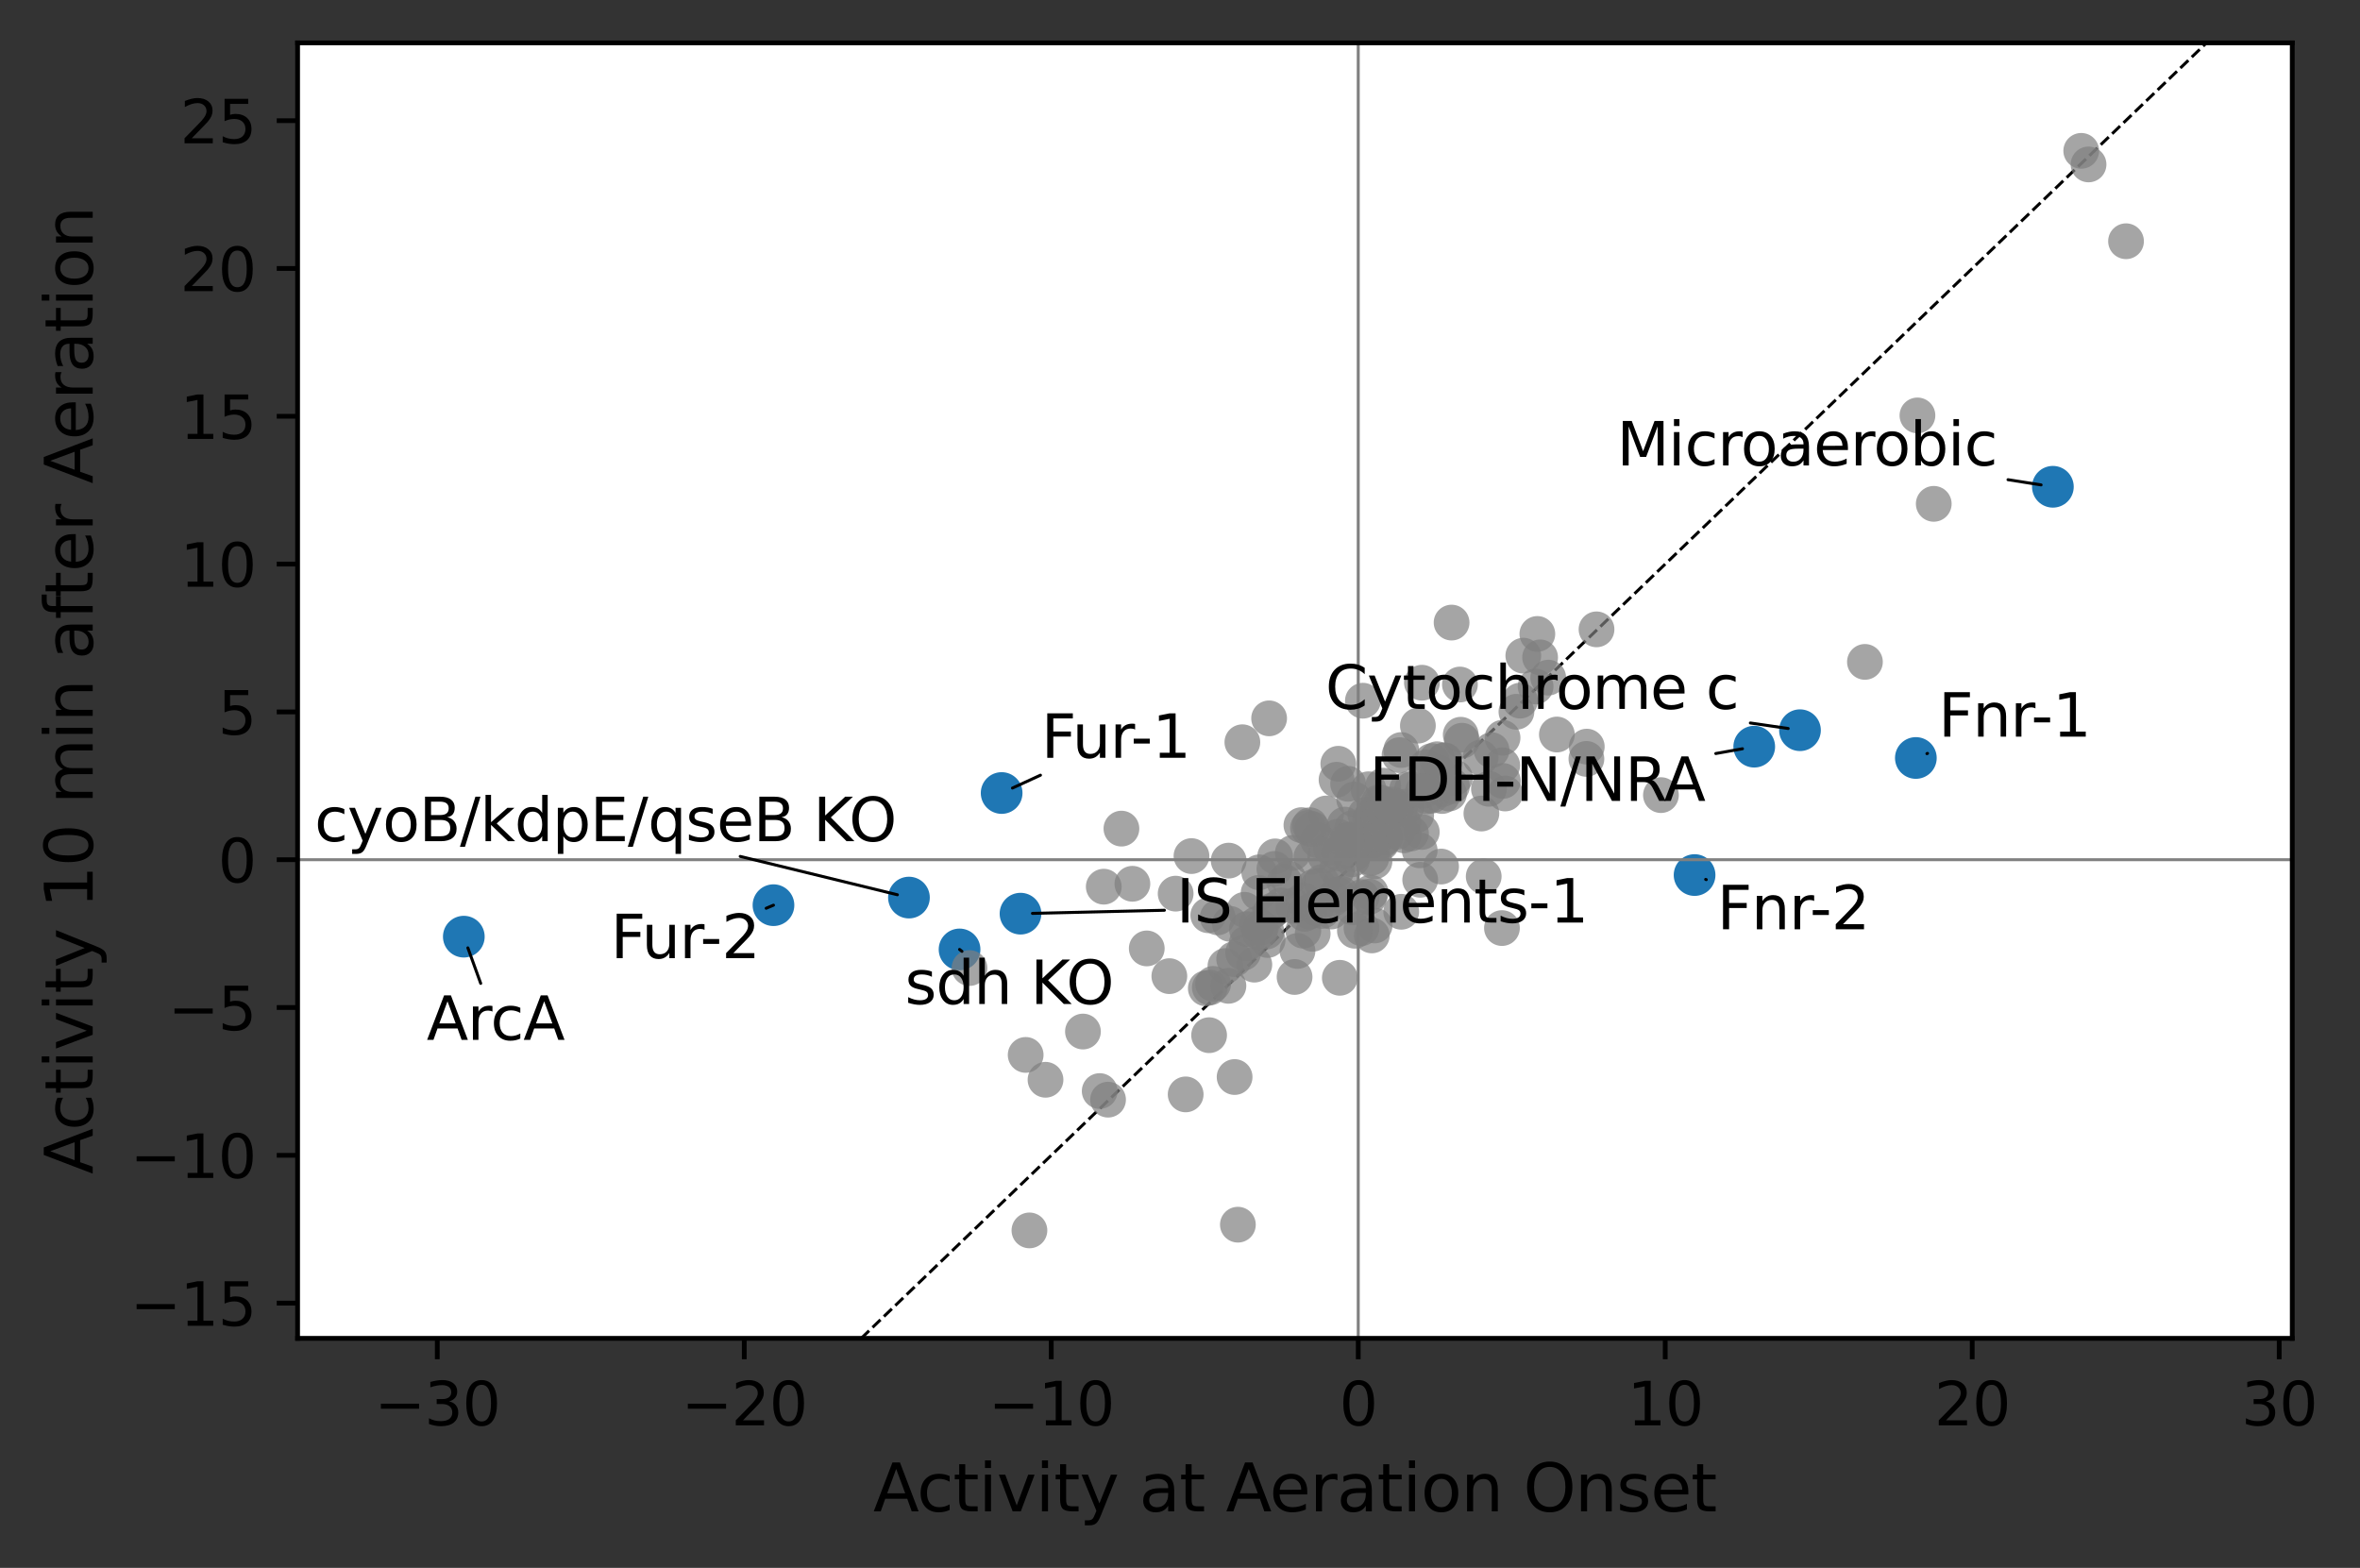 <?xml version="1.0" encoding="utf-8" standalone="no"?>
<!DOCTYPE svg PUBLIC "-//W3C//DTD SVG 1.1//EN"
  "http://www.w3.org/Graphics/SVG/1.1/DTD/svg11.dtd">
<svg xmlns:xlink="http://www.w3.org/1999/xlink" width="396.122pt" height="263.164pt" viewBox="0 0 396.122 263.164" xmlns="http://www.w3.org/2000/svg" version="1.1">
 <rect x="0" y="0" width="396.122" height="263.164" fill="#333333" stroke="none"/>
 <defs>
  <style type="text/css">*{stroke-linejoin: round; stroke-linecap: butt}</style>
 </defs>
 <g id="figure_1">
  <g id="patch_1">
   <path d="M 0 263.164 
L 396.122 263.164 
L 396.122 0 
L 0 0 
L 0 263.164 
z
" style="fill: none"/>
  </g>
  <g id="axes_1">
   <g id="patch_2">
    <path d="M 49.951 224.64 
L 384.751 224.64 
L 384.751 7.2 
L 49.951 7.2 
z
" style="fill: #ffffff"/>
   </g>
   <g id="line2d_1">
    <path d="M 144.545 224.64 
L 370.353 7.2 
" clip-path="url(#p538bc07d9c)" style="fill: none; stroke-dasharray: 1.85,0.8; stroke-dashoffset: 0; stroke: #000000; stroke-width: 0.5"/>
   </g>
   <g id="PathCollection_1">
    <defs>
     <path id="m7785c57dd9" d="M 0 3 
C 0.796 3 1.559 2.684 2.121 2.121 
C 2.684 1.559 3 0.796 3 0 
C 3 -0.796 2.684 -1.559 2.121 -2.121 
C 1.559 -2.684 0.796 -3 0 -3 
C -0.796 -3 -1.559 -2.684 -2.121 -2.121 
C -2.684 -1.559 -3 -0.796 -3 0 
C -3 0.796 -2.684 1.559 -2.121 2.121 
C -1.559 2.684 -0.796 3 0 3 
z
" style="stroke: #1f77b4"/>
    </defs>
    <g clip-path="url(#p538bc07d9c)">
     <use xlink:href="#m7785c57dd9" x="294.444" y="125.326" style="fill: #1f77b4; stroke: #1f77b4"/>
     <use xlink:href="#m7785c57dd9" x="302.124" y="122.563" style="fill: #1f77b4; stroke: #1f77b4"/>
     <use xlink:href="#m7785c57dd9" x="168.125" y="133.105" style="fill: #1f77b4; stroke: #1f77b4"/>
     <use xlink:href="#m7785c57dd9" x="129.827" y="151.931" style="fill: #1f77b4; stroke: #1f77b4"/>
     <use xlink:href="#m7785c57dd9" x="321.573" y="127.224" style="fill: #1f77b4; stroke: #1f77b4"/>
     <use xlink:href="#m7785c57dd9" x="77.851" y="157.216" style="fill: #1f77b4; stroke: #1f77b4"/>
     <use xlink:href="#m7785c57dd9" x="152.565" y="150.655" style="fill: #1f77b4; stroke: #1f77b4"/>
     <use xlink:href="#m7785c57dd9" x="161.061" y="159.36" style="fill: #1f77b4; stroke: #1f77b4"/>
     <use xlink:href="#m7785c57dd9" x="284.433" y="146.875" style="fill: #1f77b4; stroke: #1f77b4"/>
     <use xlink:href="#m7785c57dd9" x="344.572" y="81.703" style="fill: #1f77b4; stroke: #1f77b4"/>
     <use xlink:href="#m7785c57dd9" x="171.292" y="153.355" style="fill: #1f77b4; stroke: #1f77b4"/>
    </g>
   </g>
   <g id="PathCollection_2">
    <defs>
     <path id="m88f35e074c" d="M 0 3 
C 0.796 3 1.559 2.684 2.121 2.121 
C 2.684 1.559 3 0.796 3 0 
C 3 -0.796 2.684 -1.559 2.121 -2.121 
C 1.559 -2.684 0.796 -3 0 -3 
C -0.796 -3 -1.559 -2.684 -2.121 -2.121 
C -2.684 -1.559 -3 -0.796 -3 0 
C -3 0.796 -2.684 1.559 -2.121 2.121 
C -1.559 2.684 -0.796 3 0 3 
z
"/>
    </defs>
    <g clip-path="url(#p538bc07d9c)">
     <use xlink:href="#m88f35e074c" x="237.7" y="136.843" style="fill: #808080; fill-opacity: 0.7"/>
     <use xlink:href="#m88f35e074c" x="181.772" y="173.141" style="fill: #808080; fill-opacity: 0.7"/>
     <use xlink:href="#m88f35e074c" x="233.703" y="135.036" style="fill: #808080; fill-opacity: 0.7"/>
     <use xlink:href="#m88f35e074c" x="218.44" y="138.495" style="fill: #808080; fill-opacity: 0.7"/>
     <use xlink:href="#m88f35e074c" x="321.84" y="69.729" style="fill: #808080; fill-opacity: 0.7"/>
     <use xlink:href="#m88f35e074c" x="235.197" y="125.888" style="fill: #808080; fill-opacity: 0.7"/>
     <use xlink:href="#m88f35e074c" x="196.272" y="163.843" style="fill: #808080; fill-opacity: 0.7"/>
     <use xlink:href="#m88f35e074c" x="218.976" y="153.389" style="fill: #808080; fill-opacity: 0.7"/>
     <use xlink:href="#m88f35e074c" x="225.171" y="148.147" style="fill: #808080; fill-opacity: 0.7"/>
     <use xlink:href="#m88f35e074c" x="223.375" y="142.336" style="fill: #808080; fill-opacity: 0.7"/>
     <use xlink:href="#m88f35e074c" x="223.711" y="150.876" style="fill: #808080; fill-opacity: 0.7"/>
     <use xlink:href="#m88f35e074c" x="212.768" y="157.774" style="fill: #808080; fill-opacity: 0.7"/>
     <use xlink:href="#m88f35e074c" x="255.146" y="117.598" style="fill: #808080; fill-opacity: 0.7"/>
     <use xlink:href="#m88f35e074c" x="241.205" y="127.436" style="fill: #808080; fill-opacity: 0.7"/>
     <use xlink:href="#m88f35e074c" x="227.305" y="134.19" style="fill: #808080; fill-opacity: 0.7"/>
     <use xlink:href="#m88f35e074c" x="258.506" y="110.336" style="fill: #808080; fill-opacity: 0.7"/>
     <use xlink:href="#m88f35e074c" x="226.952" y="139.027" style="fill: #808080; fill-opacity: 0.7"/>
     <use xlink:href="#m88f35e074c" x="223.446" y="152.995" style="fill: #808080; fill-opacity: 0.7"/>
     <use xlink:href="#m88f35e074c" x="231.435" y="134.677" style="fill: #808080; fill-opacity: 0.7"/>
     <use xlink:href="#m88f35e074c" x="228.539" y="150.577" style="fill: #808080; fill-opacity: 0.7"/>
     <use xlink:href="#m88f35e074c" x="231.947" y="141.117" style="fill: #808080; fill-opacity: 0.7"/>
     <use xlink:href="#m88f35e074c" x="220.866" y="152.4" style="fill: #808080; fill-opacity: 0.7"/>
     <use xlink:href="#m88f35e074c" x="199.988" y="143.69" style="fill: #808080; fill-opacity: 0.7"/>
     <use xlink:href="#m88f35e074c" x="211.412" y="156.456" style="fill: #808080; fill-opacity: 0.7"/>
     <use xlink:href="#m88f35e074c" x="230.31" y="137.034" style="fill: #808080; fill-opacity: 0.7"/>
     <use xlink:href="#m88f35e074c" x="172.789" y="206.52" style="fill: #808080; fill-opacity: 0.7"/>
     <use xlink:href="#m88f35e074c" x="222.426" y="143.611" style="fill: #808080; fill-opacity: 0.7"/>
     <use xlink:href="#m88f35e074c" x="245.184" y="123.324" style="fill: #808080; fill-opacity: 0.7"/>
     <use xlink:href="#m88f35e074c" x="248.515" y="127.159" style="fill: #808080; fill-opacity: 0.7"/>
     <use xlink:href="#m88f35e074c" x="230.18" y="141.056" style="fill: #808080; fill-opacity: 0.7"/>
     <use xlink:href="#m88f35e074c" x="356.851" y="40.491" style="fill: #808080; fill-opacity: 0.7"/>
     <use xlink:href="#m88f35e074c" x="266.277" y="127.381" style="fill: #808080; fill-opacity: 0.7"/>
     <use xlink:href="#m88f35e074c" x="214.032" y="143.742" style="fill: #808080; fill-opacity: 0.7"/>
     <use xlink:href="#m88f35e074c" x="220.459" y="148.888" style="fill: #808080; fill-opacity: 0.7"/>
     <use xlink:href="#m88f35e074c" x="214.999" y="151.974" style="fill: #808080; fill-opacity: 0.7"/>
     <use xlink:href="#m88f35e074c" x="235.197" y="153.039" style="fill: #808080; fill-opacity: 0.7"/>
     <use xlink:href="#m88f35e074c" x="220.121" y="143.829" style="fill: #808080; fill-opacity: 0.7"/>
     <use xlink:href="#m88f35e074c" x="231.867" y="134.756" style="fill: #808080; fill-opacity: 0.7"/>
     <use xlink:href="#m88f35e074c" x="235.543" y="138.065" style="fill: #808080; fill-opacity: 0.7"/>
     <use xlink:href="#m88f35e074c" x="237.008" y="132.478" style="fill: #808080; fill-opacity: 0.7"/>
     <use xlink:href="#m88f35e074c" x="237.989" y="121.8" style="fill: #808080; fill-opacity: 0.7"/>
     <use xlink:href="#m88f35e074c" x="230.182" y="143.975" style="fill: #808080; fill-opacity: 0.7"/>
     <use xlink:href="#m88f35e074c" x="211.359" y="146.417" style="fill: #808080; fill-opacity: 0.7"/>
     <use xlink:href="#m88f35e074c" x="278.786" y="133.457" style="fill: #808080; fill-opacity: 0.7"/>
     <use xlink:href="#m88f35e074c" x="224.614" y="140.42" style="fill: #808080; fill-opacity: 0.7"/>
     <use xlink:href="#m88f35e074c" x="211.646" y="155.664" style="fill: #808080; fill-opacity: 0.7"/>
     <use xlink:href="#m88f35e074c" x="208.53" y="124.582" style="fill: #808080; fill-opacity: 0.7"/>
     <use xlink:href="#m88f35e074c" x="239.575" y="129.952" style="fill: #808080; fill-opacity: 0.7"/>
     <use xlink:href="#m88f35e074c" x="232.473" y="140.567" style="fill: #808080; fill-opacity: 0.7"/>
     <use xlink:href="#m88f35e074c" x="190.071" y="148.34" style="fill: #808080; fill-opacity: 0.7"/>
     <use xlink:href="#m88f35e074c" x="231.891" y="141.46" style="fill: #808080; fill-opacity: 0.7"/>
     <use xlink:href="#m88f35e074c" x="227.185" y="143.344" style="fill: #808080; fill-opacity: 0.7"/>
     <use xlink:href="#m88f35e074c" x="229.7" y="132.476" style="fill: #808080; fill-opacity: 0.7"/>
     <use xlink:href="#m88f35e074c" x="238.669" y="114.593" style="fill: #808080; fill-opacity: 0.7"/>
     <use xlink:href="#m88f35e074c" x="236.07" y="135.374" style="fill: #808080; fill-opacity: 0.7"/>
     <use xlink:href="#m88f35e074c" x="229.837" y="150.506" style="fill: #808080; fill-opacity: 0.7"/>
     <use xlink:href="#m88f35e074c" x="217.037" y="152.028" style="fill: #808080; fill-opacity: 0.7"/>
     <use xlink:href="#m88f35e074c" x="210.538" y="161.911" style="fill: #808080; fill-opacity: 0.7"/>
     <use xlink:href="#m88f35e074c" x="184.585" y="183.13" style="fill: #808080; fill-opacity: 0.7"/>
     <use xlink:href="#m88f35e074c" x="248.649" y="136.548" style="fill: #808080; fill-opacity: 0.7"/>
     <use xlink:href="#m88f35e074c" x="244.214" y="130.523" style="fill: #808080; fill-opacity: 0.7"/>
     <use xlink:href="#m88f35e074c" x="242.367" y="127.632" style="fill: #808080; fill-opacity: 0.7"/>
     <use xlink:href="#m88f35e074c" x="240.301" y="133.551" style="fill: #808080; fill-opacity: 0.7"/>
     <use xlink:href="#m88f35e074c" x="217.292" y="163.982" style="fill: #808080; fill-opacity: 0.7"/>
     <use xlink:href="#m88f35e074c" x="208.89" y="152.706" style="fill: #808080; fill-opacity: 0.7"/>
     <use xlink:href="#m88f35e074c" x="211.254" y="149.869" style="fill: #808080; fill-opacity: 0.7"/>
     <use xlink:href="#m88f35e074c" x="239.521" y="133.651" style="fill: #808080; fill-opacity: 0.7"/>
     <use xlink:href="#m88f35e074c" x="203.625" y="165.144" style="fill: #808080; fill-opacity: 0.7"/>
     <use xlink:href="#m88f35e074c" x="219.757" y="153.027" style="fill: #808080; fill-opacity: 0.7"/>
     <use xlink:href="#m88f35e074c" x="236.835" y="139.895" style="fill: #808080; fill-opacity: 0.7"/>
     <use xlink:href="#m88f35e074c" x="229.928" y="141.241" style="fill: #808080; fill-opacity: 0.7"/>
     <use xlink:href="#m88f35e074c" x="230.706" y="144.584" style="fill: #808080; fill-opacity: 0.7"/>
     <use xlink:href="#m88f35e074c" x="213.02" y="120.573" style="fill: #808080; fill-opacity: 0.7"/>
     <use xlink:href="#m88f35e074c" x="208.658" y="159.933" style="fill: #808080; fill-opacity: 0.7"/>
     <use xlink:href="#m88f35e074c" x="224.632" y="128.196" style="fill: #808080; fill-opacity: 0.7"/>
     <use xlink:href="#m88f35e074c" x="349.334" y="25.32" style="fill: #808080; fill-opacity: 0.7"/>
     <use xlink:href="#m88f35e074c" x="224.771" y="143.254" style="fill: #808080; fill-opacity: 0.7"/>
     <use xlink:href="#m88f35e074c" x="202.947" y="173.753" style="fill: #808080; fill-opacity: 0.7"/>
     <use xlink:href="#m88f35e074c" x="241.303" y="129.634" style="fill: #808080; fill-opacity: 0.7"/>
     <use xlink:href="#m88f35e074c" x="185.984" y="184.574" style="fill: #808080; fill-opacity: 0.7"/>
     <use xlink:href="#m88f35e074c" x="257.749" y="115.227" style="fill: #808080; fill-opacity: 0.7"/>
     <use xlink:href="#m88f35e074c" x="210.976" y="155.117" style="fill: #808080; fill-opacity: 0.7"/>
     <use xlink:href="#m88f35e074c" x="220.329" y="156.733" style="fill: #808080; fill-opacity: 0.7"/>
     <use xlink:href="#m88f35e074c" x="252.259" y="131.074" style="fill: #808080; fill-opacity: 0.7"/>
     <use xlink:href="#m88f35e074c" x="197.332" y="149.996" style="fill: #808080; fill-opacity: 0.7"/>
     <use xlink:href="#m88f35e074c" x="230.727" y="155.338" style="fill: #808080; fill-opacity: 0.7"/>
     <use xlink:href="#m88f35e074c" x="231.721" y="137.536" style="fill: #808080; fill-opacity: 0.7"/>
     <use xlink:href="#m88f35e074c" x="206.232" y="144.452" style="fill: #808080; fill-opacity: 0.7"/>
     <use xlink:href="#m88f35e074c" x="230.055" y="149.826" style="fill: #808080; fill-opacity: 0.7"/>
     <use xlink:href="#m88f35e074c" x="229.958" y="137.52" style="fill: #808080; fill-opacity: 0.7"/>
     <use xlink:href="#m88f35e074c" x="202.395" y="165.894" style="fill: #808080; fill-opacity: 0.7"/>
     <use xlink:href="#m88f35e074c" x="234.913" y="126.751" style="fill: #808080; fill-opacity: 0.7"/>
     <use xlink:href="#m88f35e074c" x="230.513" y="136.659" style="fill: #808080; fill-opacity: 0.7"/>
     <use xlink:href="#m88f35e074c" x="249.038" y="147.106" style="fill: #808080; fill-opacity: 0.7"/>
     <use xlink:href="#m88f35e074c" x="241.884" y="145.449" style="fill: #808080; fill-opacity: 0.7"/>
     <use xlink:href="#m88f35e074c" x="229.184" y="136.761" style="fill: #808080; fill-opacity: 0.7"/>
     <use xlink:href="#m88f35e074c" x="230.253" y="157.007" style="fill: #808080; fill-opacity: 0.7"/>
     <use xlink:href="#m88f35e074c" x="324.577" y="84.568" style="fill: #808080; fill-opacity: 0.7"/>
     <use xlink:href="#m88f35e074c" x="206.446" y="155.064" style="fill: #808080; fill-opacity: 0.7"/>
     <use xlink:href="#m88f35e074c" x="222.599" y="136.541" style="fill: #808080; fill-opacity: 0.7"/>
     <use xlink:href="#m88f35e074c" x="242.057" y="133.609" style="fill: #808080; fill-opacity: 0.7"/>
     <use xlink:href="#m88f35e074c" x="243.71" y="131.934" style="fill: #808080; fill-opacity: 0.7"/>
     <use xlink:href="#m88f35e074c" x="226.999" y="152.292" style="fill: #808080; fill-opacity: 0.7"/>
     <use xlink:href="#m88f35e074c" x="240.313" y="127.741" style="fill: #808080; fill-opacity: 0.7"/>
     <use xlink:href="#m88f35e074c" x="242.15" y="132.435" style="fill: #808080; fill-opacity: 0.7"/>
     <use xlink:href="#m88f35e074c" x="252.631" y="133.183" style="fill: #808080; fill-opacity: 0.7"/>
     <use xlink:href="#m88f35e074c" x="228.76" y="117.612" style="fill: #808080; fill-opacity: 0.7"/>
     <use xlink:href="#m88f35e074c" x="221.293" y="148.684" style="fill: #808080; fill-opacity: 0.7"/>
     <use xlink:href="#m88f35e074c" x="234.281" y="135.692" style="fill: #808080; fill-opacity: 0.7"/>
     <use xlink:href="#m88f35e074c" x="207.228" y="180.776" style="fill: #808080; fill-opacity: 0.7"/>
     <use xlink:href="#m88f35e074c" x="313.026" y="111.098" style="fill: #808080; fill-opacity: 0.7"/>
     <use xlink:href="#m88f35e074c" x="216.997" y="143.153" style="fill: #808080; fill-opacity: 0.7"/>
     <use xlink:href="#m88f35e074c" x="221.226" y="141.045" style="fill: #808080; fill-opacity: 0.7"/>
     <use xlink:href="#m88f35e074c" x="234.51" y="139.612" style="fill: #808080; fill-opacity: 0.7"/>
     <use xlink:href="#m88f35e074c" x="226.956" y="144.227" style="fill: #808080; fill-opacity: 0.7"/>
     <use xlink:href="#m88f35e074c" x="226.497" y="140.935" style="fill: #808080; fill-opacity: 0.7"/>
     <use xlink:href="#m88f35e074c" x="172.157" y="177.064" style="fill: #808080; fill-opacity: 0.7"/>
     <use xlink:href="#m88f35e074c" x="221.851" y="148.067" style="fill: #808080; fill-opacity: 0.7"/>
     <use xlink:href="#m88f35e074c" x="243.22" y="133.191" style="fill: #808080; fill-opacity: 0.7"/>
     <use xlink:href="#m88f35e074c" x="220.28" y="139.164" style="fill: #808080; fill-opacity: 0.7"/>
     <use xlink:href="#m88f35e074c" x="230.845" y="137.14" style="fill: #808080; fill-opacity: 0.7"/>
     <use xlink:href="#m88f35e074c" x="350.559" y="27.599" style="fill: #808080; fill-opacity: 0.7"/>
     <use xlink:href="#m88f35e074c" x="252.153" y="128.451" style="fill: #808080; fill-opacity: 0.7"/>
     <use xlink:href="#m88f35e074c" x="230.474" y="138.499" style="fill: #808080; fill-opacity: 0.7"/>
     <use xlink:href="#m88f35e074c" x="185.265" y="148.827" style="fill: #808080; fill-opacity: 0.7"/>
     <use xlink:href="#m88f35e074c" x="261.32" y="123.287" style="fill: #808080; fill-opacity: 0.7"/>
     <use xlink:href="#m88f35e074c" x="218.752" y="151.107" style="fill: #808080; fill-opacity: 0.7"/>
     <use xlink:href="#m88f35e074c" x="207.777" y="205.559" style="fill: #808080; fill-opacity: 0.7"/>
     <use xlink:href="#m88f35e074c" x="243.647" y="104.498" style="fill: #808080; fill-opacity: 0.7"/>
     <use xlink:href="#m88f35e074c" x="239.35" y="128.803" style="fill: #808080; fill-opacity: 0.7"/>
     <use xlink:href="#m88f35e074c" x="245.046" y="114.896" style="fill: #808080; fill-opacity: 0.7"/>
     <use xlink:href="#m88f35e074c" x="215.602" y="148.048" style="fill: #808080; fill-opacity: 0.7"/>
     <use xlink:href="#m88f35e074c" x="242.53" y="127.635" style="fill: #808080; fill-opacity: 0.7"/>
     <use xlink:href="#m88f35e074c" x="245.389" y="124.33" style="fill: #808080; fill-opacity: 0.7"/>
     <use xlink:href="#m88f35e074c" x="213.615" y="152.821" style="fill: #808080; fill-opacity: 0.7"/>
     <use xlink:href="#m88f35e074c" x="224.501" y="150.18" style="fill: #808080; fill-opacity: 0.7"/>
     <use xlink:href="#m88f35e074c" x="259.864" y="113.737" style="fill: #808080; fill-opacity: 0.7"/>
     <use xlink:href="#m88f35e074c" x="162.729" y="162.487" style="fill: #808080; fill-opacity: 0.7"/>
     <use xlink:href="#m88f35e074c" x="175.488" y="181.235" style="fill: #808080; fill-opacity: 0.7"/>
     <use xlink:href="#m88f35e074c" x="216.222" y="147.452" style="fill: #808080; fill-opacity: 0.7"/>
     <use xlink:href="#m88f35e074c" x="209.254" y="158.331" style="fill: #808080; fill-opacity: 0.7"/>
     <use xlink:href="#m88f35e074c" x="228.522" y="155.788" style="fill: #808080; fill-opacity: 0.7"/>
     <use xlink:href="#m88f35e074c" x="209.281" y="155.949" style="fill: #808080; fill-opacity: 0.7"/>
     <use xlink:href="#m88f35e074c" x="212.563" y="156.355" style="fill: #808080; fill-opacity: 0.7"/>
     <use xlink:href="#m88f35e074c" x="213.179" y="153.187" style="fill: #808080; fill-opacity: 0.7"/>
     <use xlink:href="#m88f35e074c" x="236.18" y="132.484" style="fill: #808080; fill-opacity: 0.7"/>
     <use xlink:href="#m88f35e074c" x="238.645" y="139.645" style="fill: #808080; fill-opacity: 0.7"/>
     <use xlink:href="#m88f35e074c" x="267.974" y="105.635" style="fill: #808080; fill-opacity: 0.7"/>
     <use xlink:href="#m88f35e074c" x="249.915" y="132.402" style="fill: #808080; fill-opacity: 0.7"/>
     <use xlink:href="#m88f35e074c" x="231.662" y="140.099" style="fill: #808080; fill-opacity: 0.7"/>
     <use xlink:href="#m88f35e074c" x="241.268" y="131.733" style="fill: #808080; fill-opacity: 0.7"/>
     <use xlink:href="#m88f35e074c" x="205.688" y="162.144" style="fill: #808080; fill-opacity: 0.7"/>
     <use xlink:href="#m88f35e074c" x="238.867" y="132.74" style="fill: #808080; fill-opacity: 0.7"/>
     <use xlink:href="#m88f35e074c" x="252.203" y="123.827" style="fill: #808080; fill-opacity: 0.7"/>
     <use xlink:href="#m88f35e074c" x="203.069" y="165.747" style="fill: #808080; fill-opacity: 0.7"/>
     <use xlink:href="#m88f35e074c" x="266.337" y="125.321" style="fill: #808080; fill-opacity: 0.7"/>
     <use xlink:href="#m88f35e074c" x="235.61" y="140.201" style="fill: #808080; fill-opacity: 0.7"/>
     <use xlink:href="#m88f35e074c" x="255.686" y="110.052" style="fill: #808080; fill-opacity: 0.7"/>
     <use xlink:href="#m88f35e074c" x="227.511" y="141.473" style="fill: #808080; fill-opacity: 0.7"/>
     <use xlink:href="#m88f35e074c" x="188.23" y="139.08" style="fill: #808080; fill-opacity: 0.7"/>
     <use xlink:href="#m88f35e074c" x="206.187" y="165.469" style="fill: #808080; fill-opacity: 0.7"/>
     <use xlink:href="#m88f35e074c" x="225.079" y="149.99" style="fill: #808080; fill-opacity: 0.7"/>
     <use xlink:href="#m88f35e074c" x="250.359" y="125.911" style="fill: #808080; fill-opacity: 0.7"/>
     <use xlink:href="#m88f35e074c" x="252.1" y="155.773" style="fill: #808080; fill-opacity: 0.7"/>
     <use xlink:href="#m88f35e074c" x="225.719" y="138.409" style="fill: #808080; fill-opacity: 0.7"/>
     <use xlink:href="#m88f35e074c" x="213.905" y="145.848" style="fill: #808080; fill-opacity: 0.7"/>
     <use xlink:href="#m88f35e074c" x="226.11" y="141" style="fill: #808080; fill-opacity: 0.7"/>
     <use xlink:href="#m88f35e074c" x="234.93" y="135.772" style="fill: #808080; fill-opacity: 0.7"/>
     <use xlink:href="#m88f35e074c" x="199.013" y="183.691" style="fill: #808080; fill-opacity: 0.7"/>
     <use xlink:href="#m88f35e074c" x="217.781" y="159.614" style="fill: #808080; fill-opacity: 0.7"/>
     <use xlink:href="#m88f35e074c" x="238.291" y="142.728" style="fill: #808080; fill-opacity: 0.7"/>
     <use xlink:href="#m88f35e074c" x="219.545" y="138.961" style="fill: #808080; fill-opacity: 0.7"/>
     <use xlink:href="#m88f35e074c" x="224.887" y="164.121" style="fill: #808080; fill-opacity: 0.7"/>
     <use xlink:href="#m88f35e074c" x="218.755" y="156.212" style="fill: #808080; fill-opacity: 0.7"/>
     <use xlink:href="#m88f35e074c" x="254.531" y="119.469" style="fill: #808080; fill-opacity: 0.7"/>
     <use xlink:href="#m88f35e074c" x="204.388" y="153.974" style="fill: #808080; fill-opacity: 0.7"/>
     <use xlink:href="#m88f35e074c" x="202.805" y="153.622" style="fill: #808080; fill-opacity: 0.7"/>
     <use xlink:href="#m88f35e074c" x="238.379" y="147.667" style="fill: #808080; fill-opacity: 0.7"/>
     <use xlink:href="#m88f35e074c" x="207.153" y="160.99" style="fill: #808080; fill-opacity: 0.7"/>
     <use xlink:href="#m88f35e074c" x="232.453" y="136.49" style="fill: #808080; fill-opacity: 0.7"/>
     <use xlink:href="#m88f35e074c" x="227.42" y="156.227" style="fill: #808080; fill-opacity: 0.7"/>
     <use xlink:href="#m88f35e074c" x="219.879" y="138.515" style="fill: #808080; fill-opacity: 0.7"/>
     <use xlink:href="#m88f35e074c" x="232.164" y="131.876" style="fill: #808080; fill-opacity: 0.7"/>
     <use xlink:href="#m88f35e074c" x="224.388" y="145.986" style="fill: #808080; fill-opacity: 0.7"/>
     <use xlink:href="#m88f35e074c" x="258.042" y="106.407" style="fill: #808080; fill-opacity: 0.7"/>
     <use xlink:href="#m88f35e074c" x="226.277" y="131.559" style="fill: #808080; fill-opacity: 0.7"/>
     <use xlink:href="#m88f35e074c" x="233.435" y="135.423" style="fill: #808080; fill-opacity: 0.7"/>
     <use xlink:href="#m88f35e074c" x="192.482" y="159.189" style="fill: #808080; fill-opacity: 0.7"/>
     <use xlink:href="#m88f35e074c" x="221.938" y="152.906" style="fill: #808080; fill-opacity: 0.7"/>
     <use xlink:href="#m88f35e074c" x="224.338" y="130.878" style="fill: #808080; fill-opacity: 0.7"/>
    </g>
   </g>
   <g id="matplotlib.axis_1">
    <g id="xtick_1">
     <g id="line2d_2">
      <defs>
       <path id="m735d516862" d="M 0 0 
L 0 3.5 
" style="stroke: #000000; stroke-width: 0.8"/>
      </defs>
      <g>
       <use xlink:href="#m735d516862" x="73.398" y="224.64" style="stroke: #000000; stroke-width: 0.8"/>
      </g>
     </g>
     <g id="text_1">
      <!-- −30 -->
      <g transform="translate(62.846 239.238)scale(0.1 -0.1)">
       <defs>
        <path id="DejaVuSans-2212" d="M 678 2272 
L 4684 2272 
L 4684 1741 
L 678 1741 
L 678 2272 
z
" transform="scale(0.016)"/>
        <path id="DejaVuSans-33" d="M 2597 2516 
Q 3050 2419 3304 2112 
Q 3559 1806 3559 1356 
Q 3559 666 3084 287 
Q 2609 -91 1734 -91 
Q 1441 -91 1130 -33 
Q 819 25 488 141 
L 488 750 
Q 750 597 1062 519 
Q 1375 441 1716 441 
Q 2309 441 2620 675 
Q 2931 909 2931 1356 
Q 2931 1769 2642 2001 
Q 2353 2234 1838 2234 
L 1294 2234 
L 1294 2753 
L 1863 2753 
Q 2328 2753 2575 2939 
Q 2822 3125 2822 3475 
Q 2822 3834 2567 4026 
Q 2313 4219 1838 4219 
Q 1578 4219 1281 4162 
Q 984 4106 628 3988 
L 628 4550 
Q 988 4650 1302 4700 
Q 1616 4750 1894 4750 
Q 2613 4750 3031 4423 
Q 3450 4097 3450 3541 
Q 3450 3153 3228 2886 
Q 3006 2619 2597 2516 
z
" transform="scale(0.016)"/>
        <path id="DejaVuSans-30" d="M 2034 4250 
Q 1547 4250 1301 3770 
Q 1056 3291 1056 2328 
Q 1056 1369 1301 889 
Q 1547 409 2034 409 
Q 2525 409 2770 889 
Q 3016 1369 3016 2328 
Q 3016 3291 2770 3770 
Q 2525 4250 2034 4250 
z
M 2034 4750 
Q 2819 4750 3233 4129 
Q 3647 3509 3647 2328 
Q 3647 1150 3233 529 
Q 2819 -91 2034 -91 
Q 1250 -91 836 529 
Q 422 1150 422 2328 
Q 422 3509 836 4129 
Q 1250 4750 2034 4750 
z
" transform="scale(0.016)"/>
       </defs>
       <use xlink:href="#DejaVuSans-2212"/>
       <use xlink:href="#DejaVuSans-33" x="83.789"/>
       <use xlink:href="#DejaVuSans-30" x="147.412"/>
      </g>
     </g>
    </g>
    <g id="xtick_2">
     <g id="line2d_3">
      <g>
       <use xlink:href="#m735d516862" x="124.925" y="224.64" style="stroke: #000000; stroke-width: 0.8"/>
      </g>
     </g>
     <g id="text_2">
      <!-- −20 -->
      <g transform="translate(114.373 239.238)scale(0.1 -0.1)">
       <defs>
        <path id="DejaVuSans-32" d="M 1228 531 
L 3431 531 
L 3431 0 
L 469 0 
L 469 531 
Q 828 903 1448 1529 
Q 2069 2156 2228 2338 
Q 2531 2678 2651 2914 
Q 2772 3150 2772 3378 
Q 2772 3750 2511 3984 
Q 2250 4219 1831 4219 
Q 1534 4219 1204 4116 
Q 875 4013 500 3803 
L 500 4441 
Q 881 4594 1212 4672 
Q 1544 4750 1819 4750 
Q 2544 4750 2975 4387 
Q 3406 4025 3406 3419 
Q 3406 3131 3298 2873 
Q 3191 2616 2906 2266 
Q 2828 2175 2409 1742 
Q 1991 1309 1228 531 
z
" transform="scale(0.016)"/>
       </defs>
       <use xlink:href="#DejaVuSans-2212"/>
       <use xlink:href="#DejaVuSans-32" x="83.789"/>
       <use xlink:href="#DejaVuSans-30" x="147.412"/>
      </g>
     </g>
    </g>
    <g id="xtick_3">
     <g id="line2d_4">
      <g>
       <use xlink:href="#m735d516862" x="176.452" y="224.64" style="stroke: #000000; stroke-width: 0.8"/>
      </g>
     </g>
     <g id="text_3">
      <!-- −10 -->
      <g transform="translate(165.9 239.238)scale(0.1 -0.1)">
       <defs>
        <path id="DejaVuSans-31" d="M 794 531 
L 1825 531 
L 1825 4091 
L 703 3866 
L 703 4441 
L 1819 4666 
L 2450 4666 
L 2450 531 
L 3481 531 
L 3481 0 
L 794 0 
L 794 531 
z
" transform="scale(0.016)"/>
       </defs>
       <use xlink:href="#DejaVuSans-2212"/>
       <use xlink:href="#DejaVuSans-31" x="83.789"/>
       <use xlink:href="#DejaVuSans-30" x="147.412"/>
      </g>
     </g>
    </g>
    <g id="xtick_4">
     <g id="line2d_5">
      <g>
       <use xlink:href="#m735d516862" x="227.979" y="224.64" style="stroke: #000000; stroke-width: 0.8"/>
      </g>
     </g>
     <g id="text_4">
      <!-- 0 -->
      <g transform="translate(224.798 239.238)scale(0.1 -0.1)">
       <use xlink:href="#DejaVuSans-30"/>
      </g>
     </g>
    </g>
    <g id="xtick_5">
     <g id="line2d_6">
      <g>
       <use xlink:href="#m735d516862" x="279.506" y="224.64" style="stroke: #000000; stroke-width: 0.8"/>
      </g>
     </g>
     <g id="text_5">
      <!-- 10 -->
      <g transform="translate(273.143 239.238)scale(0.1 -0.1)">
       <use xlink:href="#DejaVuSans-31"/>
       <use xlink:href="#DejaVuSans-30" x="63.623"/>
      </g>
     </g>
    </g>
    <g id="xtick_6">
     <g id="line2d_7">
      <g>
       <use xlink:href="#m735d516862" x="331.033" y="224.64" style="stroke: #000000; stroke-width: 0.8"/>
      </g>
     </g>
     <g id="text_6">
      <!-- 20 -->
      <g transform="translate(324.67 239.238)scale(0.1 -0.1)">
       <use xlink:href="#DejaVuSans-32"/>
       <use xlink:href="#DejaVuSans-30" x="63.623"/>
      </g>
     </g>
    </g>
    <g id="xtick_7">
     <g id="line2d_8">
      <g>
       <use xlink:href="#m735d516862" x="382.56" y="224.64" style="stroke: #000000; stroke-width: 0.8"/>
      </g>
     </g>
     <g id="text_7">
      <!-- 30 -->
      <g transform="translate(376.197 239.238)scale(0.1 -0.1)">
       <use xlink:href="#DejaVuSans-33"/>
       <use xlink:href="#DejaVuSans-30" x="63.623"/>
      </g>
     </g>
    </g>
    <g id="text_8">
     <!-- Activity at Aeration Onset -->
     <g transform="translate(146.573 253.676)scale(0.11 -0.11)">
      <defs>
       <path id="DejaVuSans-41" d="M 2188 4044 
L 1331 1722 
L 3047 1722 
L 2188 4044 
z
M 1831 4666 
L 2547 4666 
L 4325 0 
L 3669 0 
L 3244 1197 
L 1141 1197 
L 716 0 
L 50 0 
L 1831 4666 
z
" transform="scale(0.016)"/>
       <path id="DejaVuSans-63" d="M 3122 3366 
L 3122 2828 
Q 2878 2963 2633 3030 
Q 2388 3097 2138 3097 
Q 1578 3097 1268 2742 
Q 959 2388 959 1747 
Q 959 1106 1268 751 
Q 1578 397 2138 397 
Q 2388 397 2633 464 
Q 2878 531 3122 666 
L 3122 134 
Q 2881 22 2623 -34 
Q 2366 -91 2075 -91 
Q 1284 -91 818 406 
Q 353 903 353 1747 
Q 353 2603 823 3093 
Q 1294 3584 2113 3584 
Q 2378 3584 2631 3529 
Q 2884 3475 3122 3366 
z
" transform="scale(0.016)"/>
       <path id="DejaVuSans-74" d="M 1172 4494 
L 1172 3500 
L 2356 3500 
L 2356 3053 
L 1172 3053 
L 1172 1153 
Q 1172 725 1289 603 
Q 1406 481 1766 481 
L 2356 481 
L 2356 0 
L 1766 0 
Q 1100 0 847 248 
Q 594 497 594 1153 
L 594 3053 
L 172 3053 
L 172 3500 
L 594 3500 
L 594 4494 
L 1172 4494 
z
" transform="scale(0.016)"/>
       <path id="DejaVuSans-69" d="M 603 3500 
L 1178 3500 
L 1178 0 
L 603 0 
L 603 3500 
z
M 603 4863 
L 1178 4863 
L 1178 4134 
L 603 4134 
L 603 4863 
z
" transform="scale(0.016)"/>
       <path id="DejaVuSans-76" d="M 191 3500 
L 800 3500 
L 1894 563 
L 2988 3500 
L 3597 3500 
L 2284 0 
L 1503 0 
L 191 3500 
z
" transform="scale(0.016)"/>
       <path id="DejaVuSans-79" d="M 2059 -325 
Q 1816 -950 1584 -1140 
Q 1353 -1331 966 -1331 
L 506 -1331 
L 506 -850 
L 844 -850 
Q 1081 -850 1212 -737 
Q 1344 -625 1503 -206 
L 1606 56 
L 191 3500 
L 800 3500 
L 1894 763 
L 2988 3500 
L 3597 3500 
L 2059 -325 
z
" transform="scale(0.016)"/>
       <path id="DejaVuSans-20" transform="scale(0.016)"/>
       <path id="DejaVuSans-61" d="M 2194 1759 
Q 1497 1759 1228 1600 
Q 959 1441 959 1056 
Q 959 750 1161 570 
Q 1363 391 1709 391 
Q 2188 391 2477 730 
Q 2766 1069 2766 1631 
L 2766 1759 
L 2194 1759 
z
M 3341 1997 
L 3341 0 
L 2766 0 
L 2766 531 
Q 2569 213 2275 61 
Q 1981 -91 1556 -91 
Q 1019 -91 701 211 
Q 384 513 384 1019 
Q 384 1609 779 1909 
Q 1175 2209 1959 2209 
L 2766 2209 
L 2766 2266 
Q 2766 2663 2505 2880 
Q 2244 3097 1772 3097 
Q 1472 3097 1187 3025 
Q 903 2953 641 2809 
L 641 3341 
Q 956 3463 1253 3523 
Q 1550 3584 1831 3584 
Q 2591 3584 2966 3190 
Q 3341 2797 3341 1997 
z
" transform="scale(0.016)"/>
       <path id="DejaVuSans-65" d="M 3597 1894 
L 3597 1613 
L 953 1613 
Q 991 1019 1311 708 
Q 1631 397 2203 397 
Q 2534 397 2845 478 
Q 3156 559 3463 722 
L 3463 178 
Q 3153 47 2828 -22 
Q 2503 -91 2169 -91 
Q 1331 -91 842 396 
Q 353 884 353 1716 
Q 353 2575 817 3079 
Q 1281 3584 2069 3584 
Q 2775 3584 3186 3129 
Q 3597 2675 3597 1894 
z
M 3022 2063 
Q 3016 2534 2758 2815 
Q 2500 3097 2075 3097 
Q 1594 3097 1305 2825 
Q 1016 2553 972 2059 
L 3022 2063 
z
" transform="scale(0.016)"/>
       <path id="DejaVuSans-72" d="M 2631 2963 
Q 2534 3019 2420 3045 
Q 2306 3072 2169 3072 
Q 1681 3072 1420 2755 
Q 1159 2438 1159 1844 
L 1159 0 
L 581 0 
L 581 3500 
L 1159 3500 
L 1159 2956 
Q 1341 3275 1631 3429 
Q 1922 3584 2338 3584 
Q 2397 3584 2469 3576 
Q 2541 3569 2628 3553 
L 2631 2963 
z
" transform="scale(0.016)"/>
       <path id="DejaVuSans-6f" d="M 1959 3097 
Q 1497 3097 1228 2736 
Q 959 2375 959 1747 
Q 959 1119 1226 758 
Q 1494 397 1959 397 
Q 2419 397 2687 759 
Q 2956 1122 2956 1747 
Q 2956 2369 2687 2733 
Q 2419 3097 1959 3097 
z
M 1959 3584 
Q 2709 3584 3137 3096 
Q 3566 2609 3566 1747 
Q 3566 888 3137 398 
Q 2709 -91 1959 -91 
Q 1206 -91 779 398 
Q 353 888 353 1747 
Q 353 2609 779 3096 
Q 1206 3584 1959 3584 
z
" transform="scale(0.016)"/>
       <path id="DejaVuSans-6e" d="M 3513 2113 
L 3513 0 
L 2938 0 
L 2938 2094 
Q 2938 2591 2744 2837 
Q 2550 3084 2163 3084 
Q 1697 3084 1428 2787 
Q 1159 2491 1159 1978 
L 1159 0 
L 581 0 
L 581 3500 
L 1159 3500 
L 1159 2956 
Q 1366 3272 1645 3428 
Q 1925 3584 2291 3584 
Q 2894 3584 3203 3211 
Q 3513 2838 3513 2113 
z
" transform="scale(0.016)"/>
       <path id="DejaVuSans-4f" d="M 2522 4238 
Q 1834 4238 1429 3725 
Q 1025 3213 1025 2328 
Q 1025 1447 1429 934 
Q 1834 422 2522 422 
Q 3209 422 3611 934 
Q 4013 1447 4013 2328 
Q 4013 3213 3611 3725 
Q 3209 4238 2522 4238 
z
M 2522 4750 
Q 3503 4750 4090 4092 
Q 4678 3434 4678 2328 
Q 4678 1225 4090 567 
Q 3503 -91 2522 -91 
Q 1538 -91 948 565 
Q 359 1222 359 2328 
Q 359 3434 948 4092 
Q 1538 4750 2522 4750 
z
" transform="scale(0.016)"/>
       <path id="DejaVuSans-73" d="M 2834 3397 
L 2834 2853 
Q 2591 2978 2328 3040 
Q 2066 3103 1784 3103 
Q 1356 3103 1142 2972 
Q 928 2841 928 2578 
Q 928 2378 1081 2264 
Q 1234 2150 1697 2047 
L 1894 2003 
Q 2506 1872 2764 1633 
Q 3022 1394 3022 966 
Q 3022 478 2636 193 
Q 2250 -91 1575 -91 
Q 1294 -91 989 -36 
Q 684 19 347 128 
L 347 722 
Q 666 556 975 473 
Q 1284 391 1588 391 
Q 1994 391 2212 530 
Q 2431 669 2431 922 
Q 2431 1156 2273 1281 
Q 2116 1406 1581 1522 
L 1381 1569 
Q 847 1681 609 1914 
Q 372 2147 372 2553 
Q 372 3047 722 3315 
Q 1072 3584 1716 3584 
Q 2034 3584 2315 3537 
Q 2597 3491 2834 3397 
z
" transform="scale(0.016)"/>
      </defs>
      <use xlink:href="#DejaVuSans-41"/>
      <use xlink:href="#DejaVuSans-63" x="66.658"/>
      <use xlink:href="#DejaVuSans-74" x="121.639"/>
      <use xlink:href="#DejaVuSans-69" x="160.848"/>
      <use xlink:href="#DejaVuSans-76" x="188.631"/>
      <use xlink:href="#DejaVuSans-69" x="247.811"/>
      <use xlink:href="#DejaVuSans-74" x="275.594"/>
      <use xlink:href="#DejaVuSans-79" x="314.803"/>
      <use xlink:href="#DejaVuSans-20" x="373.982"/>
      <use xlink:href="#DejaVuSans-61" x="405.77"/>
      <use xlink:href="#DejaVuSans-74" x="467.049"/>
      <use xlink:href="#DejaVuSans-20" x="506.258"/>
      <use xlink:href="#DejaVuSans-41" x="538.045"/>
      <use xlink:href="#DejaVuSans-65" x="604.703"/>
      <use xlink:href="#DejaVuSans-72" x="666.227"/>
      <use xlink:href="#DejaVuSans-61" x="707.34"/>
      <use xlink:href="#DejaVuSans-74" x="768.619"/>
      <use xlink:href="#DejaVuSans-69" x="807.828"/>
      <use xlink:href="#DejaVuSans-6f" x="835.611"/>
      <use xlink:href="#DejaVuSans-6e" x="896.793"/>
      <use xlink:href="#DejaVuSans-20" x="960.172"/>
      <use xlink:href="#DejaVuSans-4f" x="991.959"/>
      <use xlink:href="#DejaVuSans-6e" x="1070.67"/>
      <use xlink:href="#DejaVuSans-73" x="1134.049"/>
      <use xlink:href="#DejaVuSans-65" x="1186.148"/>
      <use xlink:href="#DejaVuSans-74" x="1247.672"/>
     </g>
    </g>
   </g>
   <g id="matplotlib.axis_2">
    <g id="ytick_1">
     <g id="line2d_9">
      <defs>
       <path id="mab3887a106" d="M 0 0 
L -3.5 0 
" style="stroke: #000000; stroke-width: 0.8"/>
      </defs>
      <g>
       <use xlink:href="#mab3887a106" x="49.951" y="218.724" style="stroke: #000000; stroke-width: 0.8"/>
      </g>
     </g>
     <g id="text_9">
      <!-- −15 -->
      <g transform="translate(21.846 222.523)scale(0.1 -0.1)">
       <defs>
        <path id="DejaVuSans-35" d="M 691 4666 
L 3169 4666 
L 3169 4134 
L 1269 4134 
L 1269 2991 
Q 1406 3038 1543 3061 
Q 1681 3084 1819 3084 
Q 2600 3084 3056 2656 
Q 3513 2228 3513 1497 
Q 3513 744 3044 326 
Q 2575 -91 1722 -91 
Q 1428 -91 1123 -41 
Q 819 9 494 109 
L 494 744 
Q 775 591 1075 516 
Q 1375 441 1709 441 
Q 2250 441 2565 725 
Q 2881 1009 2881 1497 
Q 2881 1984 2565 2268 
Q 2250 2553 1709 2553 
Q 1456 2553 1204 2497 
Q 953 2441 691 2322 
L 691 4666 
z
" transform="scale(0.016)"/>
       </defs>
       <use xlink:href="#DejaVuSans-2212"/>
       <use xlink:href="#DejaVuSans-31" x="83.789"/>
       <use xlink:href="#DejaVuSans-35" x="147.412"/>
      </g>
     </g>
    </g>
    <g id="ytick_2">
     <g id="line2d_10">
      <g>
       <use xlink:href="#mab3887a106" x="49.951" y="193.915" style="stroke: #000000; stroke-width: 0.8"/>
      </g>
     </g>
     <g id="text_10">
      <!-- −10 -->
      <g transform="translate(21.846 197.714)scale(0.1 -0.1)">
       <use xlink:href="#DejaVuSans-2212"/>
       <use xlink:href="#DejaVuSans-31" x="83.789"/>
       <use xlink:href="#DejaVuSans-30" x="147.412"/>
      </g>
     </g>
    </g>
    <g id="ytick_3">
     <g id="line2d_11">
      <g>
       <use xlink:href="#mab3887a106" x="49.951" y="169.106" style="stroke: #000000; stroke-width: 0.8"/>
      </g>
     </g>
     <g id="text_11">
      <!-- −5 -->
      <g transform="translate(28.208 172.905)scale(0.1 -0.1)">
       <use xlink:href="#DejaVuSans-2212"/>
       <use xlink:href="#DejaVuSans-35" x="83.789"/>
      </g>
     </g>
    </g>
    <g id="ytick_4">
     <g id="line2d_12">
      <g>
       <use xlink:href="#mab3887a106" x="49.951" y="144.298" style="stroke: #000000; stroke-width: 0.8"/>
      </g>
     </g>
     <g id="text_12">
      <!-- 0 -->
      <g transform="translate(36.588 148.097)scale(0.1 -0.1)">
       <use xlink:href="#DejaVuSans-30"/>
      </g>
     </g>
    </g>
    <g id="ytick_5">
     <g id="line2d_13">
      <g>
       <use xlink:href="#mab3887a106" x="49.951" y="119.489" style="stroke: #000000; stroke-width: 0.8"/>
      </g>
     </g>
     <g id="text_13">
      <!-- 5 -->
      <g transform="translate(36.588 123.288)scale(0.1 -0.1)">
       <use xlink:href="#DejaVuSans-35"/>
      </g>
     </g>
    </g>
    <g id="ytick_6">
     <g id="line2d_14">
      <g>
       <use xlink:href="#mab3887a106" x="49.951" y="94.68" style="stroke: #000000; stroke-width: 0.8"/>
      </g>
     </g>
     <g id="text_14">
      <!-- 10 -->
      <g transform="translate(30.226 98.479)scale(0.1 -0.1)">
       <use xlink:href="#DejaVuSans-31"/>
       <use xlink:href="#DejaVuSans-30" x="63.623"/>
      </g>
     </g>
    </g>
    <g id="ytick_7">
     <g id="line2d_15">
      <g>
       <use xlink:href="#mab3887a106" x="49.951" y="69.871" style="stroke: #000000; stroke-width: 0.8"/>
      </g>
     </g>
     <g id="text_15">
      <!-- 15 -->
      <g transform="translate(30.226 73.671)scale(0.1 -0.1)">
       <use xlink:href="#DejaVuSans-31"/>
       <use xlink:href="#DejaVuSans-35" x="63.623"/>
      </g>
     </g>
    </g>
    <g id="ytick_8">
     <g id="line2d_16">
      <g>
       <use xlink:href="#mab3887a106" x="49.951" y="45.063" style="stroke: #000000; stroke-width: 0.8"/>
      </g>
     </g>
     <g id="text_16">
      <!-- 20 -->
      <g transform="translate(30.226 48.862)scale(0.1 -0.1)">
       <use xlink:href="#DejaVuSans-32"/>
       <use xlink:href="#DejaVuSans-30" x="63.623"/>
      </g>
     </g>
    </g>
    <g id="ytick_9">
     <g id="line2d_17">
      <g>
       <use xlink:href="#mab3887a106" x="49.951" y="20.254" style="stroke: #000000; stroke-width: 0.8"/>
      </g>
     </g>
     <g id="text_17">
      <!-- 25 -->
      <g transform="translate(30.226 24.053)scale(0.1 -0.1)">
       <use xlink:href="#DejaVuSans-32"/>
       <use xlink:href="#DejaVuSans-35" x="63.623"/>
      </g>
     </g>
    </g>
    <g id="text_18">
     <!-- Activity 10 min after Aeration -->
     <g transform="translate(15.558 197.079)rotate(-90)scale(0.11 -0.11)">
      <defs>
       <path id="DejaVuSans-6d" d="M 3328 2828 
Q 3544 3216 3844 3400 
Q 4144 3584 4550 3584 
Q 5097 3584 5394 3201 
Q 5691 2819 5691 2113 
L 5691 0 
L 5113 0 
L 5113 2094 
Q 5113 2597 4934 2840 
Q 4756 3084 4391 3084 
Q 3944 3084 3684 2787 
Q 3425 2491 3425 1978 
L 3425 0 
L 2847 0 
L 2847 2094 
Q 2847 2600 2669 2842 
Q 2491 3084 2119 3084 
Q 1678 3084 1418 2786 
Q 1159 2488 1159 1978 
L 1159 0 
L 581 0 
L 581 3500 
L 1159 3500 
L 1159 2956 
Q 1356 3278 1631 3431 
Q 1906 3584 2284 3584 
Q 2666 3584 2933 3390 
Q 3200 3197 3328 2828 
z
" transform="scale(0.016)"/>
       <path id="DejaVuSans-66" d="M 2375 4863 
L 2375 4384 
L 1825 4384 
Q 1516 4384 1395 4259 
Q 1275 4134 1275 3809 
L 1275 3500 
L 2222 3500 
L 2222 3053 
L 1275 3053 
L 1275 0 
L 697 0 
L 697 3053 
L 147 3053 
L 147 3500 
L 697 3500 
L 697 3744 
Q 697 4328 969 4595 
Q 1241 4863 1831 4863 
L 2375 4863 
z
" transform="scale(0.016)"/>
      </defs>
      <use xlink:href="#DejaVuSans-41"/>
      <use xlink:href="#DejaVuSans-63" x="66.658"/>
      <use xlink:href="#DejaVuSans-74" x="121.639"/>
      <use xlink:href="#DejaVuSans-69" x="160.848"/>
      <use xlink:href="#DejaVuSans-76" x="188.631"/>
      <use xlink:href="#DejaVuSans-69" x="247.811"/>
      <use xlink:href="#DejaVuSans-74" x="275.594"/>
      <use xlink:href="#DejaVuSans-79" x="314.803"/>
      <use xlink:href="#DejaVuSans-20" x="373.982"/>
      <use xlink:href="#DejaVuSans-31" x="405.77"/>
      <use xlink:href="#DejaVuSans-30" x="469.393"/>
      <use xlink:href="#DejaVuSans-20" x="533.016"/>
      <use xlink:href="#DejaVuSans-6d" x="564.803"/>
      <use xlink:href="#DejaVuSans-69" x="662.215"/>
      <use xlink:href="#DejaVuSans-6e" x="689.998"/>
      <use xlink:href="#DejaVuSans-20" x="753.377"/>
      <use xlink:href="#DejaVuSans-61" x="785.164"/>
      <use xlink:href="#DejaVuSans-66" x="846.443"/>
      <use xlink:href="#DejaVuSans-74" x="879.898"/>
      <use xlink:href="#DejaVuSans-65" x="919.107"/>
      <use xlink:href="#DejaVuSans-72" x="980.631"/>
      <use xlink:href="#DejaVuSans-20" x="1021.744"/>
      <use xlink:href="#DejaVuSans-41" x="1053.531"/>
      <use xlink:href="#DejaVuSans-65" x="1120.189"/>
      <use xlink:href="#DejaVuSans-72" x="1181.713"/>
      <use xlink:href="#DejaVuSans-61" x="1222.826"/>
      <use xlink:href="#DejaVuSans-74" x="1284.105"/>
      <use xlink:href="#DejaVuSans-69" x="1323.314"/>
      <use xlink:href="#DejaVuSans-6f" x="1351.098"/>
      <use xlink:href="#DejaVuSans-6e" x="1412.279"/>
     </g>
    </g>
   </g>
   <g id="LineCollection_1">
    <path d="M 49.951 144.298 
L 384.751 144.298 
" clip-path="url(#p538bc07d9c)" style="fill: none; stroke: #808080; stroke-width: 0.5"/>
   </g>
   <g id="LineCollection_2">
    <path d="M 227.979 224.64 
L 227.979 7.2 
" clip-path="url(#p538bc07d9c)" style="fill: none; stroke: #808080; stroke-width: 0.5"/>
   </g>
   <g id="patch_3">
    <path d="M 49.951 224.64 
L 49.951 7.2 
" style="fill: none; stroke: #000000; stroke-width: 0.8; stroke-linejoin: miter; stroke-linecap: square"/>
   </g>
   <g id="patch_4">
    <path d="M 384.751 224.64 
L 384.751 7.2 
" style="fill: none; stroke: #000000; stroke-width: 0.8; stroke-linejoin: miter; stroke-linecap: square"/>
   </g>
   <g id="patch_5">
    <path d="M 49.951 224.64 
L 384.751 224.64 
" style="fill: none; stroke: #000000; stroke-width: 0.8; stroke-linejoin: miter; stroke-linecap: square"/>
   </g>
   <g id="patch_6">
    <path d="M 49.951 7.2 
L 384.751 7.2 
" style="fill: none; stroke: #000000; stroke-width: 0.8; stroke-linejoin: miter; stroke-linecap: square"/>
   </g>
   <g id="text_19">
    <!-- ArcA -->
    <g transform="translate(71.611 174.538)scale(0.1 -0.1)">
     <use xlink:href="#DejaVuSans-41"/>
     <use xlink:href="#DejaVuSans-72" x="68.408"/>
     <use xlink:href="#DejaVuSans-63" x="107.271"/>
     <use xlink:href="#DejaVuSans-41" x="162.252"/>
    </g>
   </g>
   <g id="text_20">
    <!-- Fur-2 -->
    <g transform="translate(102.505 160.826)scale(0.1 -0.1)">
     <defs>
      <path id="DejaVuSans-46" d="M 628 4666 
L 3309 4666 
L 3309 4134 
L 1259 4134 
L 1259 2759 
L 3109 2759 
L 3109 2228 
L 1259 2228 
L 1259 0 
L 628 0 
L 628 4666 
z
" transform="scale(0.016)"/>
      <path id="DejaVuSans-75" d="M 544 1381 
L 544 3500 
L 1119 3500 
L 1119 1403 
Q 1119 906 1312 657 
Q 1506 409 1894 409 
Q 2359 409 2629 706 
Q 2900 1003 2900 1516 
L 2900 3500 
L 3475 3500 
L 3475 0 
L 2900 0 
L 2900 538 
Q 2691 219 2414 64 
Q 2138 -91 1772 -91 
Q 1169 -91 856 284 
Q 544 659 544 1381 
z
M 1991 3584 
L 1991 3584 
z
" transform="scale(0.016)"/>
      <path id="DejaVuSans-2d" d="M 313 2009 
L 1997 2009 
L 1997 1497 
L 313 1497 
L 313 2009 
z
" transform="scale(0.016)"/>
     </defs>
     <use xlink:href="#DejaVuSans-46"/>
     <use xlink:href="#DejaVuSans-75" x="52.02"/>
     <use xlink:href="#DejaVuSans-72" x="115.398"/>
     <use xlink:href="#DejaVuSans-2d" x="150.137"/>
     <use xlink:href="#DejaVuSans-32" x="186.221"/>
    </g>
   </g>
   <g id="text_21">
    <!-- Fur-1 -->
    <g transform="translate(174.778 127.197)scale(0.1 -0.1)">
     <use xlink:href="#DejaVuSans-46"/>
     <use xlink:href="#DejaVuSans-75" x="52.02"/>
     <use xlink:href="#DejaVuSans-72" x="115.398"/>
     <use xlink:href="#DejaVuSans-2d" x="150.137"/>
     <use xlink:href="#DejaVuSans-31" x="186.221"/>
    </g>
   </g>
   <g id="text_22">
    <!-- cyoB/kdpE/qseB KO -->
    <g transform="translate(52.802 141.191)scale(0.1 -0.1)">
     <defs>
      <path id="DejaVuSans-42" d="M 1259 2228 
L 1259 519 
L 2272 519 
Q 2781 519 3026 730 
Q 3272 941 3272 1375 
Q 3272 1813 3026 2020 
Q 2781 2228 2272 2228 
L 1259 2228 
z
M 1259 4147 
L 1259 2741 
L 2194 2741 
Q 2656 2741 2882 2914 
Q 3109 3088 3109 3444 
Q 3109 3797 2882 3972 
Q 2656 4147 2194 4147 
L 1259 4147 
z
M 628 4666 
L 2241 4666 
Q 2963 4666 3353 4366 
Q 3744 4066 3744 3513 
Q 3744 3084 3544 2831 
Q 3344 2578 2956 2516 
Q 3422 2416 3680 2098 
Q 3938 1781 3938 1306 
Q 3938 681 3513 340 
Q 3088 0 2303 0 
L 628 0 
L 628 4666 
z
" transform="scale(0.016)"/>
      <path id="DejaVuSans-2f" d="M 1625 4666 
L 2156 4666 
L 531 -594 
L 0 -594 
L 1625 4666 
z
" transform="scale(0.016)"/>
      <path id="DejaVuSans-6b" d="M 581 4863 
L 1159 4863 
L 1159 1991 
L 2875 3500 
L 3609 3500 
L 1753 1863 
L 3688 0 
L 2938 0 
L 1159 1709 
L 1159 0 
L 581 0 
L 581 4863 
z
" transform="scale(0.016)"/>
      <path id="DejaVuSans-64" d="M 2906 2969 
L 2906 4863 
L 3481 4863 
L 3481 0 
L 2906 0 
L 2906 525 
Q 2725 213 2448 61 
Q 2172 -91 1784 -91 
Q 1150 -91 751 415 
Q 353 922 353 1747 
Q 353 2572 751 3078 
Q 1150 3584 1784 3584 
Q 2172 3584 2448 3432 
Q 2725 3281 2906 2969 
z
M 947 1747 
Q 947 1113 1208 752 
Q 1469 391 1925 391 
Q 2381 391 2643 752 
Q 2906 1113 2906 1747 
Q 2906 2381 2643 2742 
Q 2381 3103 1925 3103 
Q 1469 3103 1208 2742 
Q 947 2381 947 1747 
z
" transform="scale(0.016)"/>
      <path id="DejaVuSans-70" d="M 1159 525 
L 1159 -1331 
L 581 -1331 
L 581 3500 
L 1159 3500 
L 1159 2969 
Q 1341 3281 1617 3432 
Q 1894 3584 2278 3584 
Q 2916 3584 3314 3078 
Q 3713 2572 3713 1747 
Q 3713 922 3314 415 
Q 2916 -91 2278 -91 
Q 1894 -91 1617 61 
Q 1341 213 1159 525 
z
M 3116 1747 
Q 3116 2381 2855 2742 
Q 2594 3103 2138 3103 
Q 1681 3103 1420 2742 
Q 1159 2381 1159 1747 
Q 1159 1113 1420 752 
Q 1681 391 2138 391 
Q 2594 391 2855 752 
Q 3116 1113 3116 1747 
z
" transform="scale(0.016)"/>
      <path id="DejaVuSans-45" d="M 628 4666 
L 3578 4666 
L 3578 4134 
L 1259 4134 
L 1259 2753 
L 3481 2753 
L 3481 2222 
L 1259 2222 
L 1259 531 
L 3634 531 
L 3634 0 
L 628 0 
L 628 4666 
z
" transform="scale(0.016)"/>
      <path id="DejaVuSans-71" d="M 947 1747 
Q 947 1113 1208 752 
Q 1469 391 1925 391 
Q 2381 391 2643 752 
Q 2906 1113 2906 1747 
Q 2906 2381 2643 2742 
Q 2381 3103 1925 3103 
Q 1469 3103 1208 2742 
Q 947 2381 947 1747 
z
M 2906 525 
Q 2725 213 2448 61 
Q 2172 -91 1784 -91 
Q 1150 -91 751 415 
Q 353 922 353 1747 
Q 353 2572 751 3078 
Q 1150 3584 1784 3584 
Q 2172 3584 2448 3432 
Q 2725 3281 2906 2969 
L 2906 3500 
L 3481 3500 
L 3481 -1331 
L 2906 -1331 
L 2906 525 
z
" transform="scale(0.016)"/>
      <path id="DejaVuSans-4b" d="M 628 4666 
L 1259 4666 
L 1259 2694 
L 3353 4666 
L 4166 4666 
L 1850 2491 
L 4331 0 
L 3500 0 
L 1259 2247 
L 1259 0 
L 628 0 
L 628 4666 
z
" transform="scale(0.016)"/>
     </defs>
     <use xlink:href="#DejaVuSans-63"/>
     <use xlink:href="#DejaVuSans-79" x="54.98"/>
     <use xlink:href="#DejaVuSans-6f" x="114.16"/>
     <use xlink:href="#DejaVuSans-42" x="175.342"/>
     <use xlink:href="#DejaVuSans-2f" x="243.945"/>
     <use xlink:href="#DejaVuSans-6b" x="277.637"/>
     <use xlink:href="#DejaVuSans-64" x="335.547"/>
     <use xlink:href="#DejaVuSans-70" x="399.023"/>
     <use xlink:href="#DejaVuSans-45" x="462.5"/>
     <use xlink:href="#DejaVuSans-2f" x="525.684"/>
     <use xlink:href="#DejaVuSans-71" x="559.375"/>
     <use xlink:href="#DejaVuSans-73" x="622.852"/>
     <use xlink:href="#DejaVuSans-65" x="674.951"/>
     <use xlink:href="#DejaVuSans-42" x="736.475"/>
     <use xlink:href="#DejaVuSans-20" x="805.078"/>
     <use xlink:href="#DejaVuSans-4b" x="836.865"/>
     <use xlink:href="#DejaVuSans-4f" x="896.941"/>
    </g>
   </g>
   <g id="text_23">
    <!-- sdh KO -->
    <g transform="translate(151.884 168.519)scale(0.1 -0.1)">
     <defs>
      <path id="DejaVuSans-68" d="M 3513 2113 
L 3513 0 
L 2938 0 
L 2938 2094 
Q 2938 2591 2744 2837 
Q 2550 3084 2163 3084 
Q 1697 3084 1428 2787 
Q 1159 2491 1159 1978 
L 1159 0 
L 581 0 
L 581 4863 
L 1159 4863 
L 1159 2956 
Q 1366 3272 1645 3428 
Q 1925 3584 2291 3584 
Q 2894 3584 3203 3211 
Q 3513 2838 3513 2113 
z
" transform="scale(0.016)"/>
     </defs>
     <use xlink:href="#DejaVuSans-73"/>
     <use xlink:href="#DejaVuSans-64" x="52.1"/>
     <use xlink:href="#DejaVuSans-68" x="115.576"/>
     <use xlink:href="#DejaVuSans-20" x="178.955"/>
     <use xlink:href="#DejaVuSans-4b" x="210.742"/>
     <use xlink:href="#DejaVuSans-4f" x="270.818"/>
    </g>
   </g>
   <g id="text_24">
    <!-- IS Elements-1 -->
    <g transform="translate(197.448 154.844)scale(0.1 -0.1)">
     <defs>
      <path id="DejaVuSans-49" d="M 628 4666 
L 1259 4666 
L 1259 0 
L 628 0 
L 628 4666 
z
" transform="scale(0.016)"/>
      <path id="DejaVuSans-53" d="M 3425 4513 
L 3425 3897 
Q 3066 4069 2747 4153 
Q 2428 4238 2131 4238 
Q 1616 4238 1336 4038 
Q 1056 3838 1056 3469 
Q 1056 3159 1242 3001 
Q 1428 2844 1947 2747 
L 2328 2669 
Q 3034 2534 3370 2195 
Q 3706 1856 3706 1288 
Q 3706 609 3251 259 
Q 2797 -91 1919 -91 
Q 1588 -91 1214 -16 
Q 841 59 441 206 
L 441 856 
Q 825 641 1194 531 
Q 1563 422 1919 422 
Q 2459 422 2753 634 
Q 3047 847 3047 1241 
Q 3047 1584 2836 1778 
Q 2625 1972 2144 2069 
L 1759 2144 
Q 1053 2284 737 2584 
Q 422 2884 422 3419 
Q 422 4038 858 4394 
Q 1294 4750 2059 4750 
Q 2388 4750 2728 4690 
Q 3069 4631 3425 4513 
z
" transform="scale(0.016)"/>
      <path id="DejaVuSans-6c" d="M 603 4863 
L 1178 4863 
L 1178 0 
L 603 0 
L 603 4863 
z
" transform="scale(0.016)"/>
     </defs>
     <use xlink:href="#DejaVuSans-49"/>
     <use xlink:href="#DejaVuSans-53" x="29.492"/>
     <use xlink:href="#DejaVuSans-20" x="92.969"/>
     <use xlink:href="#DejaVuSans-45" x="124.756"/>
     <use xlink:href="#DejaVuSans-6c" x="187.939"/>
     <use xlink:href="#DejaVuSans-65" x="215.723"/>
     <use xlink:href="#DejaVuSans-6d" x="277.246"/>
     <use xlink:href="#DejaVuSans-65" x="374.658"/>
     <use xlink:href="#DejaVuSans-6e" x="436.182"/>
     <use xlink:href="#DejaVuSans-74" x="499.561"/>
     <use xlink:href="#DejaVuSans-73" x="538.77"/>
     <use xlink:href="#DejaVuSans-2d" x="590.869"/>
     <use xlink:href="#DejaVuSans-31" x="626.953"/>
    </g>
   </g>
   <g id="text_25">
    <!-- FDH-N/NRA -->
    <g transform="translate(229.84 134.425)scale(0.1 -0.1)">
     <defs>
      <path id="DejaVuSans-44" d="M 1259 4147 
L 1259 519 
L 2022 519 
Q 2988 519 3436 956 
Q 3884 1394 3884 2338 
Q 3884 3275 3436 3711 
Q 2988 4147 2022 4147 
L 1259 4147 
z
M 628 4666 
L 1925 4666 
Q 3281 4666 3915 4102 
Q 4550 3538 4550 2338 
Q 4550 1131 3912 565 
Q 3275 0 1925 0 
L 628 0 
L 628 4666 
z
" transform="scale(0.016)"/>
      <path id="DejaVuSans-48" d="M 628 4666 
L 1259 4666 
L 1259 2753 
L 3553 2753 
L 3553 4666 
L 4184 4666 
L 4184 0 
L 3553 0 
L 3553 2222 
L 1259 2222 
L 1259 0 
L 628 0 
L 628 4666 
z
" transform="scale(0.016)"/>
      <path id="DejaVuSans-4e" d="M 628 4666 
L 1478 4666 
L 3547 763 
L 3547 4666 
L 4159 4666 
L 4159 0 
L 3309 0 
L 1241 3903 
L 1241 0 
L 628 0 
L 628 4666 
z
" transform="scale(0.016)"/>
      <path id="DejaVuSans-52" d="M 2841 2188 
Q 3044 2119 3236 1894 
Q 3428 1669 3622 1275 
L 4263 0 
L 3584 0 
L 2988 1197 
Q 2756 1666 2539 1819 
Q 2322 1972 1947 1972 
L 1259 1972 
L 1259 0 
L 628 0 
L 628 4666 
L 2053 4666 
Q 2853 4666 3247 4331 
Q 3641 3997 3641 3322 
Q 3641 2881 3436 2590 
Q 3231 2300 2841 2188 
z
M 1259 4147 
L 1259 2491 
L 2053 2491 
Q 2509 2491 2742 2702 
Q 2975 2913 2975 3322 
Q 2975 3731 2742 3939 
Q 2509 4147 2053 4147 
L 1259 4147 
z
" transform="scale(0.016)"/>
     </defs>
     <use xlink:href="#DejaVuSans-46"/>
     <use xlink:href="#DejaVuSans-44" x="57.52"/>
     <use xlink:href="#DejaVuSans-48" x="134.521"/>
     <use xlink:href="#DejaVuSans-2d" x="209.717"/>
     <use xlink:href="#DejaVuSans-4e" x="245.801"/>
     <use xlink:href="#DejaVuSans-2f" x="320.605"/>
     <use xlink:href="#DejaVuSans-4e" x="354.297"/>
     <use xlink:href="#DejaVuSans-52" x="429.102"/>
     <use xlink:href="#DejaVuSans-41" x="494.584"/>
    </g>
   </g>
   <g id="text_26">
    <!-- Cytochrome c -->
    <g transform="translate(222.468 118.984)scale(0.1 -0.1)">
     <defs>
      <path id="DejaVuSans-43" d="M 4122 4306 
L 4122 3641 
Q 3803 3938 3442 4084 
Q 3081 4231 2675 4231 
Q 1875 4231 1450 3742 
Q 1025 3253 1025 2328 
Q 1025 1406 1450 917 
Q 1875 428 2675 428 
Q 3081 428 3442 575 
Q 3803 722 4122 1019 
L 4122 359 
Q 3791 134 3420 21 
Q 3050 -91 2638 -91 
Q 1578 -91 968 557 
Q 359 1206 359 2328 
Q 359 3453 968 4101 
Q 1578 4750 2638 4750 
Q 3056 4750 3426 4639 
Q 3797 4528 4122 4306 
z
" transform="scale(0.016)"/>
     </defs>
     <use xlink:href="#DejaVuSans-43"/>
     <use xlink:href="#DejaVuSans-79" x="69.824"/>
     <use xlink:href="#DejaVuSans-74" x="129.004"/>
     <use xlink:href="#DejaVuSans-6f" x="168.213"/>
     <use xlink:href="#DejaVuSans-63" x="229.395"/>
     <use xlink:href="#DejaVuSans-68" x="284.375"/>
     <use xlink:href="#DejaVuSans-72" x="347.754"/>
     <use xlink:href="#DejaVuSans-6f" x="386.617"/>
     <use xlink:href="#DejaVuSans-6d" x="447.799"/>
     <use xlink:href="#DejaVuSans-65" x="545.211"/>
     <use xlink:href="#DejaVuSans-20" x="606.734"/>
     <use xlink:href="#DejaVuSans-63" x="638.521"/>
    </g>
   </g>
   <g id="text_27">
    <!-- Microaerobic -->
    <g transform="translate(271.38 78.123)scale(0.1 -0.1)">
     <defs>
      <path id="DejaVuSans-4d" d="M 628 4666 
L 1569 4666 
L 2759 1491 
L 3956 4666 
L 4897 4666 
L 4897 0 
L 4281 0 
L 4281 4097 
L 3078 897 
L 2444 897 
L 1241 4097 
L 1241 0 
L 628 0 
L 628 4666 
z
" transform="scale(0.016)"/>
      <path id="DejaVuSans-62" d="M 3116 1747 
Q 3116 2381 2855 2742 
Q 2594 3103 2138 3103 
Q 1681 3103 1420 2742 
Q 1159 2381 1159 1747 
Q 1159 1113 1420 752 
Q 1681 391 2138 391 
Q 2594 391 2855 752 
Q 3116 1113 3116 1747 
z
M 1159 2969 
Q 1341 3281 1617 3432 
Q 1894 3584 2278 3584 
Q 2916 3584 3314 3078 
Q 3713 2572 3713 1747 
Q 3713 922 3314 415 
Q 2916 -91 2278 -91 
Q 1894 -91 1617 61 
Q 1341 213 1159 525 
L 1159 0 
L 581 0 
L 581 4863 
L 1159 4863 
L 1159 2969 
z
" transform="scale(0.016)"/>
     </defs>
     <use xlink:href="#DejaVuSans-4d"/>
     <use xlink:href="#DejaVuSans-69" x="86.279"/>
     <use xlink:href="#DejaVuSans-63" x="114.062"/>
     <use xlink:href="#DejaVuSans-72" x="169.043"/>
     <use xlink:href="#DejaVuSans-6f" x="207.906"/>
     <use xlink:href="#DejaVuSans-61" x="269.088"/>
     <use xlink:href="#DejaVuSans-65" x="330.367"/>
     <use xlink:href="#DejaVuSans-72" x="391.891"/>
     <use xlink:href="#DejaVuSans-6f" x="430.754"/>
     <use xlink:href="#DejaVuSans-62" x="491.936"/>
     <use xlink:href="#DejaVuSans-69" x="555.412"/>
     <use xlink:href="#DejaVuSans-63" x="583.195"/>
    </g>
   </g>
   <g id="text_28">
    <!-- Fnr-2 -->
    <g transform="translate(288.207 155.973)scale(0.1 -0.1)">
     <use xlink:href="#DejaVuSans-46"/>
     <use xlink:href="#DejaVuSans-6e" x="57.52"/>
     <use xlink:href="#DejaVuSans-72" x="120.898"/>
     <use xlink:href="#DejaVuSans-2d" x="155.637"/>
     <use xlink:href="#DejaVuSans-32" x="191.721"/>
    </g>
   </g>
   <g id="text_29">
    <!-- Fnr-1 -->
    <g transform="translate(325.348 123.644)scale(0.1 -0.1)">
     <use xlink:href="#DejaVuSans-46"/>
     <use xlink:href="#DejaVuSans-6e" x="57.52"/>
     <use xlink:href="#DejaVuSans-72" x="120.898"/>
     <use xlink:href="#DejaVuSans-2d" x="155.637"/>
     <use xlink:href="#DejaVuSans-31" x="191.721"/>
    </g>
   </g>
   <g id="patch_7">
    <path d="M 80.685 165.057 
Q 79.608 162.076 78.53 159.096 
" style="fill: none; stroke: #000000; stroke-width: 0.5; stroke-linecap: round"/>
   </g>
   <g id="patch_8">
    <path d="M 128.602 152.449 
Q 129.214 152.19 129.827 151.931 
" style="fill: none; stroke: #000000; stroke-width: 0.5; stroke-linecap: round"/>
   </g>
   <g id="patch_9">
    <path d="M 174.64 130.112 
Q 172.29 131.191 169.941 132.271 
" style="fill: none; stroke: #000000; stroke-width: 0.5; stroke-linecap: round"/>
   </g>
   <g id="patch_10">
    <path d="M 124.242 143.744 
Q 137.433 146.963 150.625 150.181 
" style="fill: none; stroke: #000000; stroke-width: 0.5; stroke-linecap: round"/>
   </g>
   <g id="patch_11">
    <path d="M 161.464 159.68 
Q 161.263 159.52 161.061 159.36 
" style="fill: none; stroke: #000000; stroke-width: 0.5; stroke-linecap: round"/>
   </g>
   <g id="patch_12">
    <path d="M 195.444 152.784 
Q 184.369 153.046 173.294 153.308 
" style="fill: none; stroke: #000000; stroke-width: 0.5; stroke-linecap: round"/>
   </g>
   <g id="patch_13">
    <path d="M 287.991 126.476 
Q 290.233 126.077 292.475 125.677 
" style="fill: none; stroke: #000000; stroke-width: 0.5; stroke-linecap: round"/>
   </g>
   <g id="patch_14">
    <path d="M 293.795 121.351 
Q 296.969 121.813 300.144 122.275 
" style="fill: none; stroke: #000000; stroke-width: 0.5; stroke-linecap: round"/>
   </g>
   <g id="patch_15">
    <path d="M 337.04 80.514 
Q 339.819 80.952 342.597 81.391 
" style="fill: none; stroke: #000000; stroke-width: 0.5; stroke-linecap: round"/>
   </g>
   <g id="patch_16">
    <path d="M 286.395 147.644 
Q 286.343 147.624 286.292 147.603 
" style="fill: none; stroke: #000000; stroke-width: 0.5; stroke-linecap: round"/>
   </g>
   <g id="patch_17">
    <path d="M 323.535 126.455 
Q 323.483 126.475 323.432 126.496 
" style="fill: none; stroke: #000000; stroke-width: 0.5; stroke-linecap: round"/>
   </g>
  </g>
 </g>
 <defs>
  <clipPath id="p538bc07d9c">
   <rect x="49.951" y="7.2" width="334.8" height="217.44"/>
  </clipPath>
 </defs>
</svg>
